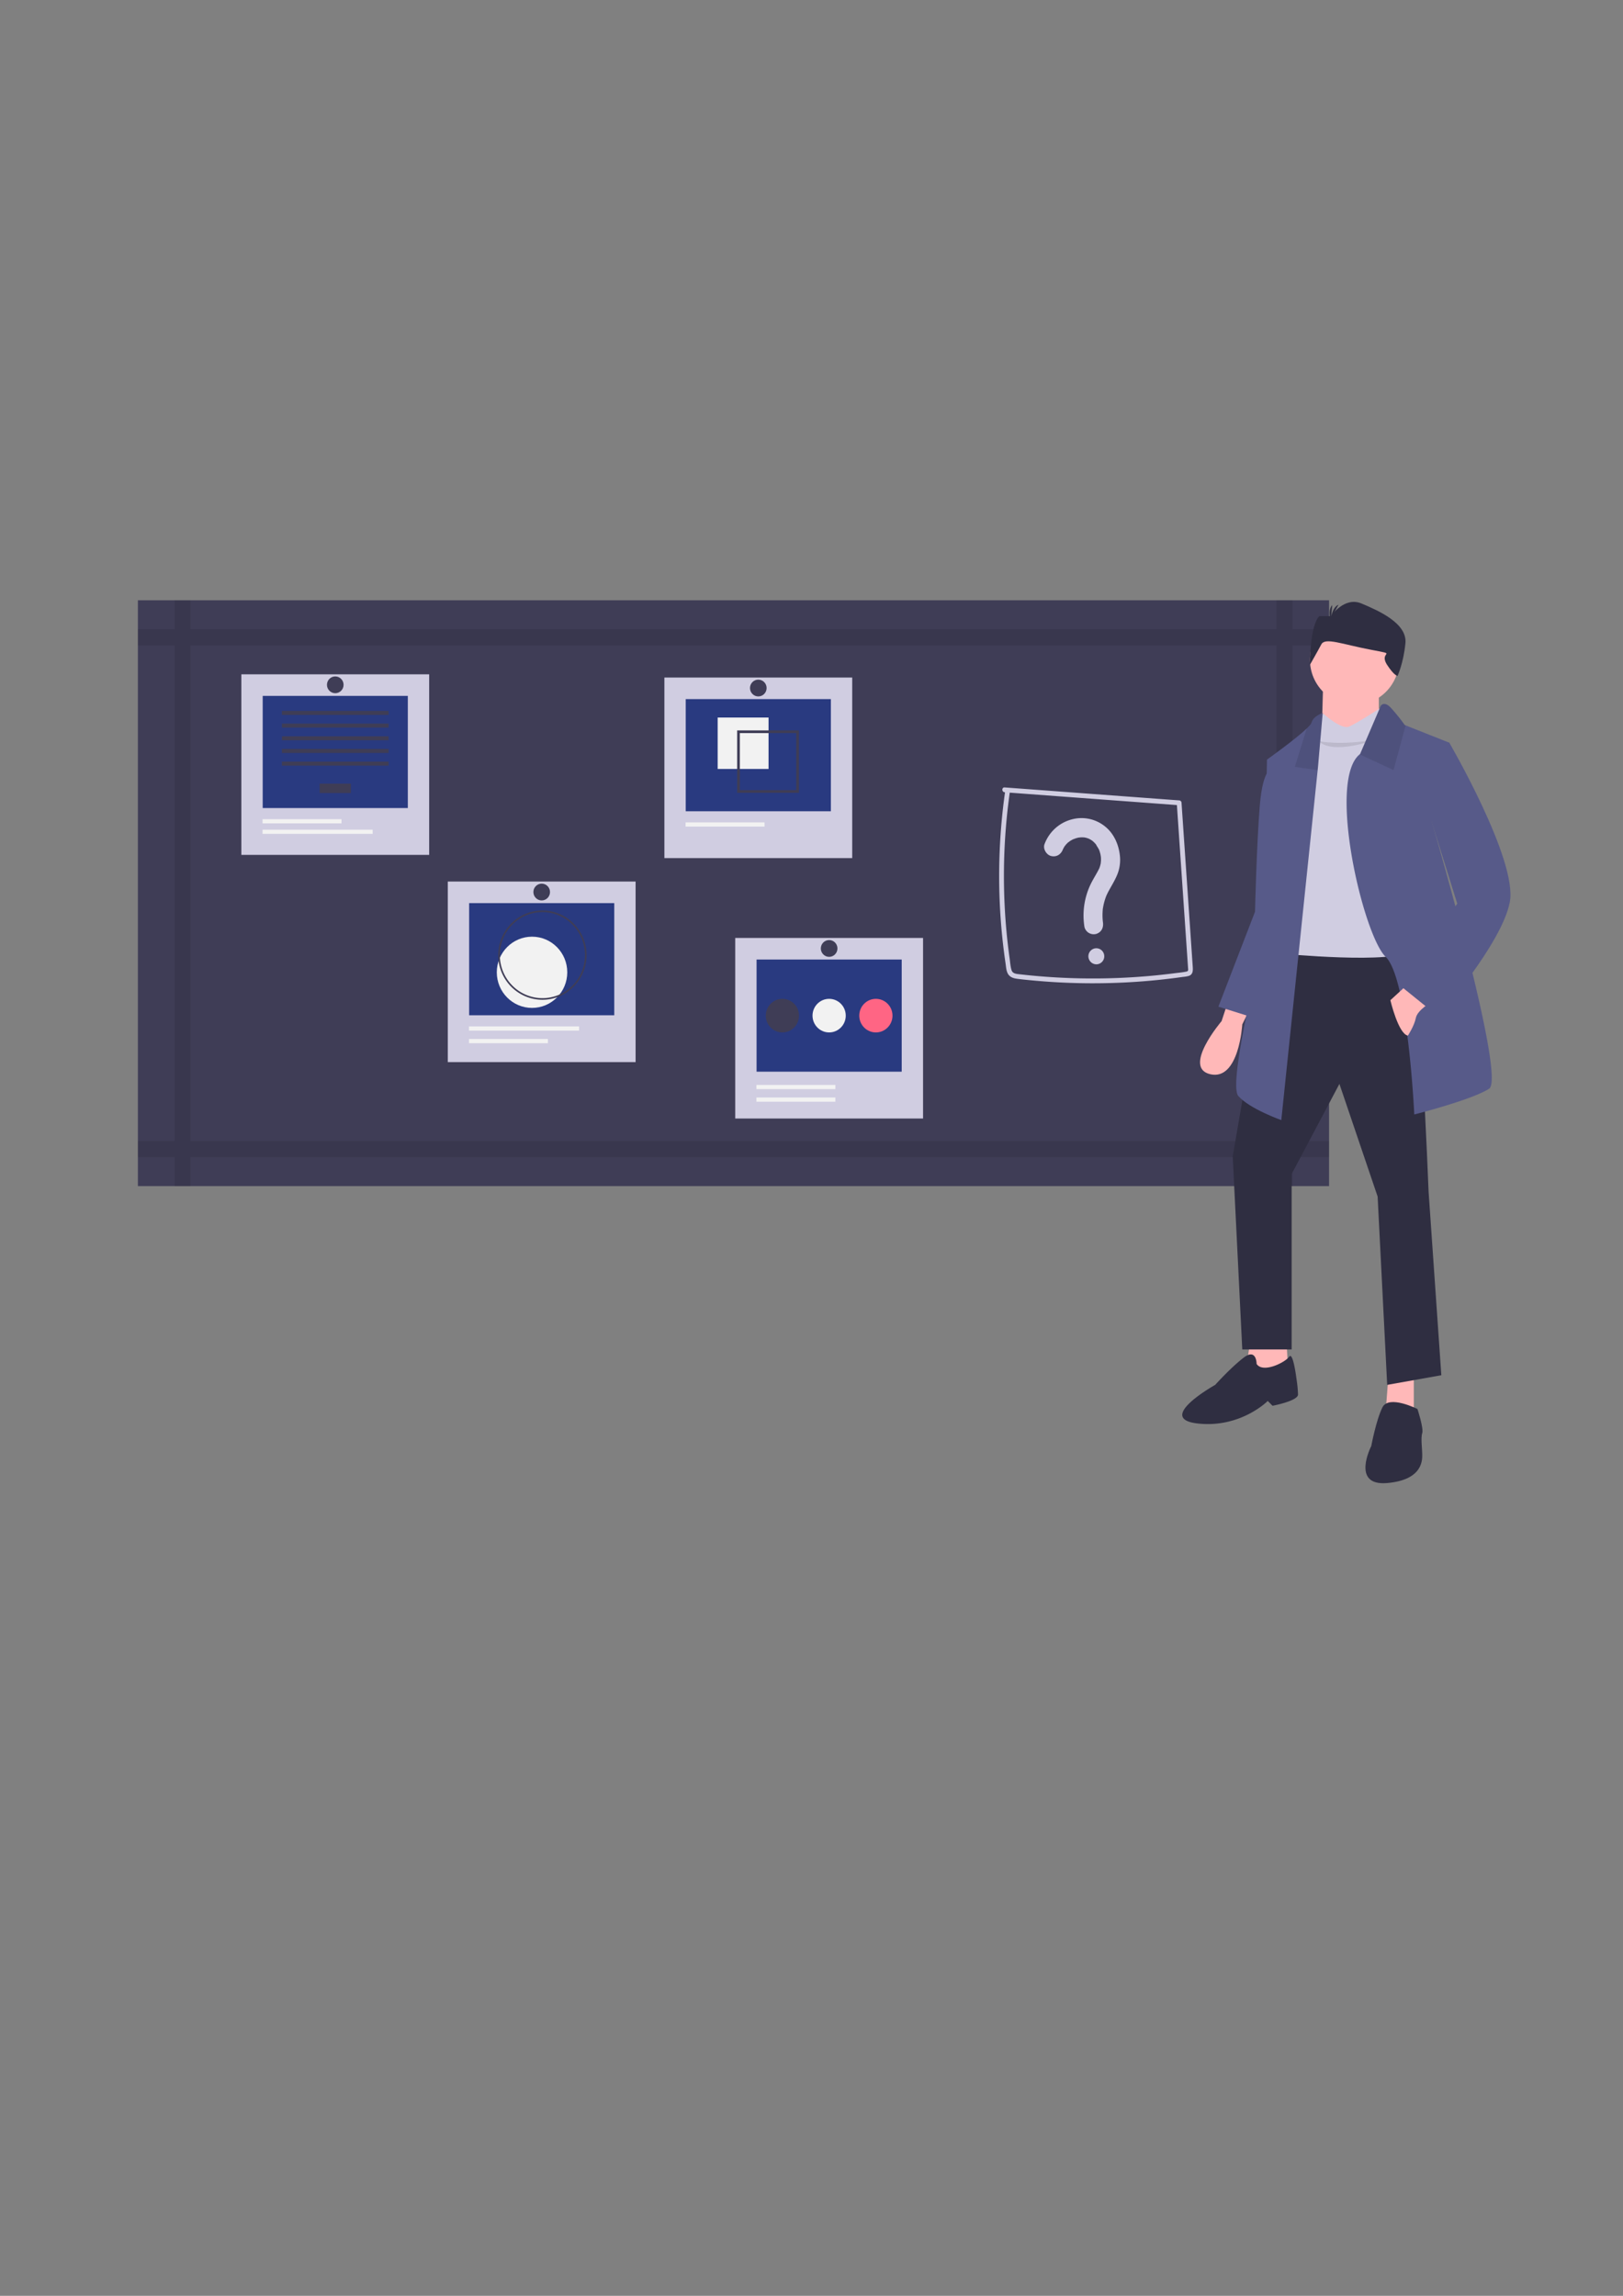 <?xml version="1.0" encoding="UTF-8" standalone="no"?>
<svg
   xmlns:dc="http://purl.org/dc/elements/1.1/"
   xmlns:cc="http://creativecommons.org/ns#"
   xmlns:rdf="http://www.w3.org/1999/02/22-rdf-syntax-ns#"
   xmlns:svg="http://www.w3.org/2000/svg"
   xmlns="http://www.w3.org/2000/svg"
   id="svg8"
   version="1.1"
   viewBox="0 0 210 297"
   height="297mm"
   width="210mm">
  <rect x="0" y="0" width="210" height="297" fill="#808080" stroke="none"/>
  <defs
     id="defs2" />
  <g
     id="layer1">
    <rect
       id="rect143"
       height="75.785"
       width="154.125"
       x="17.843"
       y="77.656"
       style="fill:#3f3d56;stroke-width:0.172" />
    <path
       id="path145"
       d="m 171.968,83.486 v -2.082 h -4.739 v -3.748 h -2.06 v 3.748 H 24.643 v -3.748 h -2.06 v 3.748 h -4.739 v 2.082 h 4.739 v 64.126 h -4.739 v 2.082 h 4.739 v 3.748 h 2.06 v -3.748 H 165.168 v 3.748 h 2.06 v -3.748 h 4.739 v -2.082 h -4.739 V 83.486 Z m -6.8,64.126 H 24.643 V 83.486 H 165.168 Z"
       style="opacity:0.1;stroke-width:0.172" />
    <rect
       id="rect147"
       height="23.358"
       width="24.302"
       y="87.65"
       x="85.966"
       style="fill:#d0cde1;stroke-width:0.172" />
    <rect
       id="rect149"
       height="14.51"
       width="18.779"
       y="90.44"
       x="88.727"
       style="fill:#293a80;stroke-width:0.172" />
    <rect
       id="rect151"
       height="6.652"
       width="6.583"
       y="92.825"
       x="92.86"
       style="fill:#f2f2f2;stroke-width:0.172" />
    <path
       id="path153"
       d="m 95.38,94.488 v 8.078 h 7.994 v -8.078 z m 7.647,7.727 h -7.301 v -7.377 h 7.301 z"
       style="fill:#3f3d56;stroke-width:0.172" />
    <rect
       id="rect155"
       height="0.543"
       width="10.214"
       y="106.391"
       x="88.709"
       style="fill:#f2f2f2;stroke-width:0.172" />
    <ellipse
       ry="1.086"
       rx="1.075"
       id="circle157"
       cy="89.008"
       cx="98.117"
       style="fill:#3f3d56;stroke-width:0.172" />
    <rect
       id="rect159"
       height="23.358"
       width="24.302"
       y="121.339"
       x="95.131"
       style="fill:#d0cde1;stroke-width:0.172" />
    <rect
       id="rect161"
       height="14.51"
       width="18.779"
       y="124.13"
       x="97.893"
       style="fill:#293a80;stroke-width:0.172" />
    <rect
       id="rect163"
       height="0.543"
       width="10.214"
       y="140.351"
       x="97.874"
       style="fill:#f2f2f2;stroke-width:0.172" />
    <rect
       id="rect165"
       height="0.543"
       width="10.214"
       y="141.981"
       x="97.874"
       style="fill:#f2f2f2;stroke-width:0.172" />
    <ellipse
       ry="2.173"
       rx="2.15"
       id="circle167"
       cy="131.389"
       cx="101.234"
       style="fill:#3f3d56;stroke-width:0.172" />
    <ellipse
       ry="2.173"
       rx="2.15"
       id="circle169"
       cy="131.389"
       cx="107.282"
       style="fill:#f2f2f2;stroke-width:0.172" />
    <ellipse
       ry="2.173"
       rx="2.15"
       id="circle171"
       cy="131.389"
       cx="113.33"
       style="fill:#ff6584;stroke-width:0.172" />
    <ellipse
       ry="1.086"
       rx="1.075"
       id="circle173"
       cy="122.697"
       cx="107.282"
       style="fill:#3f3d56;stroke-width:0.172" />
    <rect
       id="rect175"
       height="23.358"
       width="24.302"
       y="114.041"
       x="57.939"
       style="fill:#d0cde1;stroke-width:0.172" />
    <rect
       id="rect177"
       height="14.51"
       width="18.779"
       y="116.831"
       x="60.701"
       style="fill:#293a80;stroke-width:0.172" />
    <ellipse
       ry="4.607"
       rx="4.559"
       id="circle179"
       cy="125.782"
       cx="68.839"
       style="fill:#f2f2f2;stroke-width:0.172" />
    <path
       id="path181"
       d="m 70.183,129.336 a 5.716,5.776 0 1 1 5.716,-5.776 5.723,5.782 0 0 1 -5.716,5.776 z m 0,-11.342 a 5.508,5.566 0 1 0 5.508,5.566 5.514,5.572 0 0 0 -5.508,-5.566 z"
       style="fill:#3f3d56;stroke-width:0.172" />
    <rect
       id="rect183"
       height="0.543"
       width="10.214"
       y="134.411"
       x="60.682"
       style="fill:#f2f2f2;stroke-width:0.172" />
    <rect
       id="rect185"
       height="0.543"
       width="14.246"
       y="132.782"
       x="60.682"
       style="fill:#f2f2f2;stroke-width:0.172" />
    <ellipse
       ry="1.086"
       rx="1.075"
       id="circle187"
       cy="115.399"
       cx="70.09"
       style="fill:#3f3d56;stroke-width:0.172" />
    <rect
       id="rect189"
       height="23.358"
       width="24.302"
       y="87.234"
       x="31.229"
       style="fill:#d0cde1;stroke-width:0.172" />
    <rect
       id="rect191"
       height="14.51"
       width="18.779"
       y="90.024"
       x="33.991"
       style="fill:#293a80;stroke-width:0.172" />
    <rect
       id="rect193"
       height="1.21"
       width="4.04"
       y="101.383"
       x="41.36"
       style="fill:#3f3d56;stroke-width:0.172" />
    <rect
       id="rect195"
       height="0.518"
       width="13.808"
       y="91.965"
       x="36.476"
       style="fill:#3f3d56;stroke-width:0.172" />
    <rect
       id="rect197"
       height="0.518"
       width="13.808"
       y="93.607"
       x="36.476"
       style="fill:#3f3d56;stroke-width:0.172" />
    <rect
       id="rect199"
       height="0.518"
       width="13.808"
       y="95.249"
       x="36.476"
       style="fill:#3f3d56;stroke-width:0.172" />
    <rect
       id="rect201"
       height="0.518"
       width="13.808"
       y="96.89"
       x="36.476"
       style="fill:#3f3d56;stroke-width:0.172" />
    <rect
       id="rect203"
       height="0.518"
       width="13.808"
       y="98.532"
       x="36.476"
       style="fill:#3f3d56;stroke-width:0.172" />
    <rect
       id="rect205"
       height="0.543"
       width="10.214"
       y="105.974"
       x="33.972"
       style="fill:#f2f2f2;stroke-width:0.172" />
    <rect
       id="rect207"
       height="0.543"
       width="14.246"
       y="107.332"
       x="33.972"
       style="fill:#f2f2f2;stroke-width:0.172" />
    <ellipse
       ry="1.086"
       rx="1.075"
       id="circle209"
       cy="88.592"
       cx="43.38"
       style="fill:#3f3d56;stroke-width:0.172" />
    <path
       id="path211"
       d="m 129.992,102.493 17.6,1.307 4.977,0.37 -0.309,-0.312 0.935,13.662 0.467,6.831 c 0.019,0.276 0.038,0.552 0.057,0.828 0.015,0.229 0.078,0.451 -0.191,0.507 -0.535,0.113 -1.092,0.16 -1.634,0.229 q -1.652,0.211 -3.312,0.355 a 83.935,84.812 0 0 1 -13.309,0.084 q -1.661,-0.123 -3.316,-0.313 c -0.41,-0.047 -0.92,-0.065 -1.07,-0.53 -0.155,-0.479 -0.181,-1.024 -0.251,-1.522 q -0.467,-3.324 -0.636,-6.683 a 75.88,76.673 0 0 1 0.468,-13.371 q 0.1,-0.815 0.217,-1.627 c 0.057,-0.393 -0.539,-0.563 -0.596,-0.166 a 76.515,77.314 0 0 0 -0.764,13.845 q 0.12,3.474 0.55,6.927 0.109,0.872 0.237,1.742 c 0.068,0.461 0.085,1.005 0.356,1.402 0.262,0.382 0.702,0.505 1.135,0.563 0.551,0.074 1.105,0.127 1.658,0.182 a 83.898,84.774 0 0 0 13.811,0.206 q 1.737,-0.119 3.468,-0.311 0.853,-0.095 1.704,-0.207 0.416,-0.055 0.832,-0.114 a 3.832,3.872 0 0 0 0.765,-0.135 c 0.521,-0.19 0.521,-0.697 0.488,-1.17 l -0.12,-1.759 -0.241,-3.519 -0.97,-14.179 -0.12,-1.759 a 0.318,0.321 0 0 0 -0.309,-0.312 l -17.6,-1.307 -4.977,-0.37 c -0.397,-0.029 -0.395,0.595 0,0.625 z"
       style="fill:#d0cde1;stroke-width:0.172" />
    <path
       id="path213"
       d="m 137.535,109.867 c 0.089,-0.238 -0.135,0.275 -0.022,0.048 0.03,-0.06 0.058,-0.121 0.089,-0.181 a 3.415,3.451 0 0 1 0.209,-0.343 c 0.076,-0.11 0.191,-0.152 -0.033,0.039 a 1.617,1.634 0 0 0 0.13,-0.152 3.801,3.841 0 0 1 0.334,-0.328 c 0.085,-0.073 0.245,-0.136 -0.042,0.027 0.057,-0.032 0.109,-0.08 0.164,-0.117 q 0.167,-0.113 0.344,-0.21 0.089,-0.048 0.179,-0.092 c 0.103,-0.05 0.274,-0.067 -0.05,0.017 0.139,-0.036 0.273,-0.102 0.412,-0.142 q 0.177,-0.051 0.358,-0.086 c 0.108,-0.021 0.303,-0.005 -0.065,0.004 0.066,-0.002 0.133,-0.014 0.199,-0.019 a 3.758,3.797 0 0 1 0.399,-0.006 c 0.067,0.003 0.132,0.009 0.199,0.013 0.22,0.013 -0.334,-0.062 -7e-5,0.002 a 3.366,3.401 0 0 1 0.387,0.099 1.473,1.488 0 0 0 0.189,0.067 l -0.171,-0.074 q 0.063,0.028 0.125,0.058 a 3.44,3.476 0 0 1 0.356,0.201 c 0.057,0.037 0.112,0.077 0.168,0.116 0.176,0.121 -0.236,-0.204 0.014,0.018 q 0.127,0.112 0.244,0.236 0.07,0.074 0.136,0.152 c 0.074,0.087 0.131,0.247 -0.024,-0.039 0.142,0.262 0.319,0.499 0.452,0.769 0.114,0.23 -0.104,-0.286 -0.017,-0.043 0.023,0.065 0.048,0.13 0.07,0.196 q 0.066,0.197 0.114,0.4 c 0.032,0.136 0.048,0.274 0.077,0.409 -0.081,-0.373 -0.022,-0.157 -0.014,-0.056 q 0.011,0.138 0.013,0.277 0.003,0.173 -0.008,0.347 c -0.004,0.068 -0.019,0.139 -0.018,0.207 -0.005,-0.35 0.025,-0.176 0.004,-0.058 a 3.885,3.925 0 0 1 -0.096,0.404 q -0.029,0.1 -0.064,0.198 -0.031,0.087 -0.065,0.173 0.1,-0.235 0.016,-0.045 c -0.341,0.69 -0.767,1.333 -1.103,2.026 a 9.146,9.242 0 0 0 -0.802,5.566 1.237,1.25 0 0 0 0.568,0.747 1.262,1.276 0 0 0 0.953,0.126 c 0.697,-0.228 0.971,-0.843 0.863,-1.537 -0.038,-0.244 0.02,0.218 -0.005,-0.028 -0.011,-0.106 -0.021,-0.211 -0.029,-0.317 q -0.022,-0.317 -0.018,-0.636 0.003,-0.273 0.026,-0.545 a 1.598,1.615 0 0 1 0.033,-0.317 c -1.7e-4,7e-4 -0.04,0.251 -0.013,0.107 0.011,-0.059 0.019,-0.12 0.03,-0.179 a 7.638,7.718 0 0 1 0.307,-1.186 c 0.03,-0.086 0.062,-0.171 0.093,-0.256 0.083,-0.225 -0.086,0.181 0.014,-0.037 0.089,-0.194 0.181,-0.386 0.282,-0.574 0.426,-0.79 0.907,-1.53 1.217,-2.38 a 4.942,4.994 0 0 0 0.274,-2.082 c -0.115,-1.457 -0.726,-2.935 -1.865,-3.879 a 4.865,4.916 0 0 0 -4.298,-0.99 5.139,5.193 0 0 0 -3.604,3.223 c -0.228,0.613 0.253,1.396 0.863,1.537 0.703,0.162 1.276,-0.216 1.521,-0.873 z"
       style="fill:#d0cde1;stroke-width:0.172" />
    <path
       id="path215"
       d="m 141.854,124.75 a 1.028,1.038 0 1 0 -1.028,-1.038 1.039,1.05 0 0 0 1.028,1.038 z"
       style="fill:#d0cde1;stroke-width:0.172" />
    <path
       id="path221"
       d="m 158.884,129.603 -0.824,2.498 c 0,0 -5.151,6.038 -1.442,6.871 3.709,0.833 4.121,-6.454 4.121,-6.454 l 1.03,-2.082 z"
       style="fill:#ffb8b8;stroke-width:0.172" />
    <path
       id="path223"
       d="m 164.653,99.413 c 0,0 -1.236,-0.208 -1.648,4.789 -0.412,4.997 -0.618,13.741 -0.618,13.741 l -4.739,12.284 5.975,1.874 2.885,-13.949 z"
       style="fill:#575a89;stroke-width:0.172" />
    <polygon
       transform="matrix(0.171,0,0,0.173,17.843,77.656)"
       id="polygon225"
       points="837.912,578.057 870.394,578.057 869.191,555.199 841.521,555.199 "
       style="fill:#ffb8b8" />
    <polygon
       transform="matrix(0.171,0,0,0.173,17.843,77.656)"
       id="polygon227"
       points="943.778,611.742 965.433,614.148 965.433,578.057 946.185,580.463 "
       style="fill:#ffb8b8" />
    <path
       id="path229"
       d="m 164.241,122.107 -4.739,27.483 1.236,24.984 h 6.388 v -22.694 l 6.181,-11.659 4.945,14.574 1.236,24.36 7.006,-1.249 -1.648,-23.735 c 0,0 -1.236,-31.647 -2.473,-32.063 -1.236,-0.416 -18.132,0 -18.132,0 z"
       style="fill:#2f2e41;stroke-width:0.172" />
    <path
       id="path231"
       d="m 162.593,176.448 c 0,0 0,-2.082 -1.648,-0.833 -1.648,1.249 -3.709,3.539 -3.709,3.539 0,0 -7.83,4.372 -2.267,4.997 5.563,0.625 9.066,-2.915 9.066,-2.915 l 0.618,0.625 c 0,0 3.297,-0.625 3.297,-1.457 a 15.91,16.076 0 0 0 -0.206,-2.082 c 0,0 -0.433,-3.532 -0.938,-2.807 -0.504,0.725 -3.389,2.182 -4.213,0.933 z"
       style="fill:#2f2e41;stroke-width:0.172" />
    <path
       id="path233"
       d="m 183.404,182.277 c 0,0 -3.709,-1.874 -4.533,-0.208 -0.824,1.666 -1.442,4.997 -1.442,4.997 0,0 -2.679,5.205 2.06,4.789 4.739,-0.416 4.533,-3.123 4.533,-3.748 0,-0.625 -0.206,-2.082 0,-2.707 0.206,-0.625 -0.618,-3.123 -0.618,-3.123 z"
       style="fill:#2f2e41;stroke-width:0.172" />
    <ellipse
       ry="5.83"
       rx="5.769"
       id="circle235"
       cy="85.36"
       cx="175.265"
       style="fill:#ffb8b8;stroke-width:0.172" />
    <polygon
       transform="matrix(0.171,0,0,0.173,17.843,77.656)"
       id="polygon237"
       points="895.657,104.062 938.966,100.453 938.966,60.753 896.86,60.753 "
       style="fill:#ffb8b8" />
    <path
       id="path239"
       d="m 179.077,91.294 c 0,0 -3.503,2.29 -4.533,2.707 -1.03,0.416 -3.297,-1.666 -3.297,-1.666 0,0 -0.618,0.416 -0.618,0.833 0,0.416 -0.412,2.082 -0.412,2.082 l -4.945,16.448 0.412,11.659 c 0,0 15.042,1.457 16.69,-0.416 1.648,-1.874 -0.824,-28.732 -0.824,-28.732 z"
       style="fill:#d0cde1;stroke-width:0.172" />
    <path
       id="path241"
       d="m 178.046,95.666 c 0,0 -5.563,2.082 -7.418,0.208 -1e-5,7e-6 2.679,0.625 7.418,-0.208 z"
       style="opacity:0.1;stroke-width:0.172" />
    <path
       id="path243"
       d="m 192.676,140.845 c -2.267,1.457 -9.684,3.331 -9.684,3.331 0,0 -0.81,-17.624 -3.709,-20.404 -2.883,-2.767 -7.589,-22.715 -3.357,-26.183 a 0.634,0.641 0 0 1 0.06,-0.05 l 2.679,-6.246 c 0,0 0.412,-0.625 1.236,0.208 a 22.5,22.735 0 0 1 1.854,2.29 l 0.117,0.048 5.652,2.242 -2.267,10.202 c 0,0 9.684,33.104 7.418,34.561 z"
       style="fill:#575a89;stroke-width:0.172" />
    <path
       id="path245"
       d="m 181.873,93.84 -1.56,5.782 -4.387,-2.032 a 0.634,0.641 0 0 1 0.06,-0.05 l 2.679,-6.246 c 0,0 0.412,-0.625 1.236,0.208 a 22.5,22.735 0 0 1 1.854,2.29 z"
       style="opacity:0.1;stroke-width:0.172" />
    <path
       id="path247"
       d="m 171.144,92.23 -0.618,7.079 -0.033,0.323 -4.706,45.273 c 0,0 -4.121,-1.457 -5.563,-3.123 -1.442,-1.666 3.297,-20.196 3.297,-20.196 l 0.412,-23.319 c 0,0 3.655,-2.6 5.149,-4.029 0.35,-0.333 0.581,-0.602 0.62,-0.76 0.206,-0.833 1.442,-1.249 1.442,-1.249 z"
       style="fill:#575a89;stroke-width:0.172" />
    <path
       id="path249"
       d="m 171.144,92.23 -0.618,7.079 -0.033,0.323 -2.955,-0.427 1.543,-4.966 c 0.35,-0.333 0.581,-0.602 0.62,-0.76 0.206,-0.833 1.442,-1.249 1.442,-1.249 z"
       style="opacity:0.1;stroke-width:0.172" />
    <path
       id="path251"
       d="m 182.167,127.312 -2.267,2.082 c 0,0 1.03,4.372 2.267,4.58 0,0 0.824,-1.249 1.03,-2.29 0.206,-1.041 2.061,-2.082 2.061,-2.082 z"
       style="fill:#ffb8b8;stroke-width:0.172" />
    <path
       id="path253"
       d="m 184.846,95.666 2.679,0.416 c 0,0 8.86,15.199 7.83,20.612 -1.03,5.413 -9.272,14.782 -9.272,14.782 l -5.151,-4.164 7.624,-10.41 -3.915,-12.492 z"
       style="fill:#575a89;stroke-width:0.172" />
    <path
       id="path255"
       d="m 169.482,86.015 c 0,0 0,-5.141 1.236,-6.31 h 1.484 c 0,0 1.731,-2.571 3.957,-1.636 2.226,0.935 5.935,2.571 5.688,5.141 -0.247,2.571 -1.018,4.231 -1.018,4.231 0,0 -0.412,0 -1.331,-1.397 -1.227,-1.867 1.607,-1.285 -2.102,-1.986 -3.709,-0.701 -5.935,-1.636 -6.429,-0.701 -0.495,0.935 -1.484,2.658 -1.484,2.658 z"
       style="fill:#2f2e41;stroke-width:0.172" />
    <path
       id="path257"
       d="m 172.178,80.054 c 0,0 0.198,-1.503 1.011,-1.826 z"
       style="fill:#2f2e41;stroke-width:0.172" />
    <path
       id="path259"
       d="m 172.174,80.363 c 0,0 -0.413,-1.457 0.205,-2.082 z"
       style="fill:#2f2e41;stroke-width:0.172" />
  </g>
</svg>
